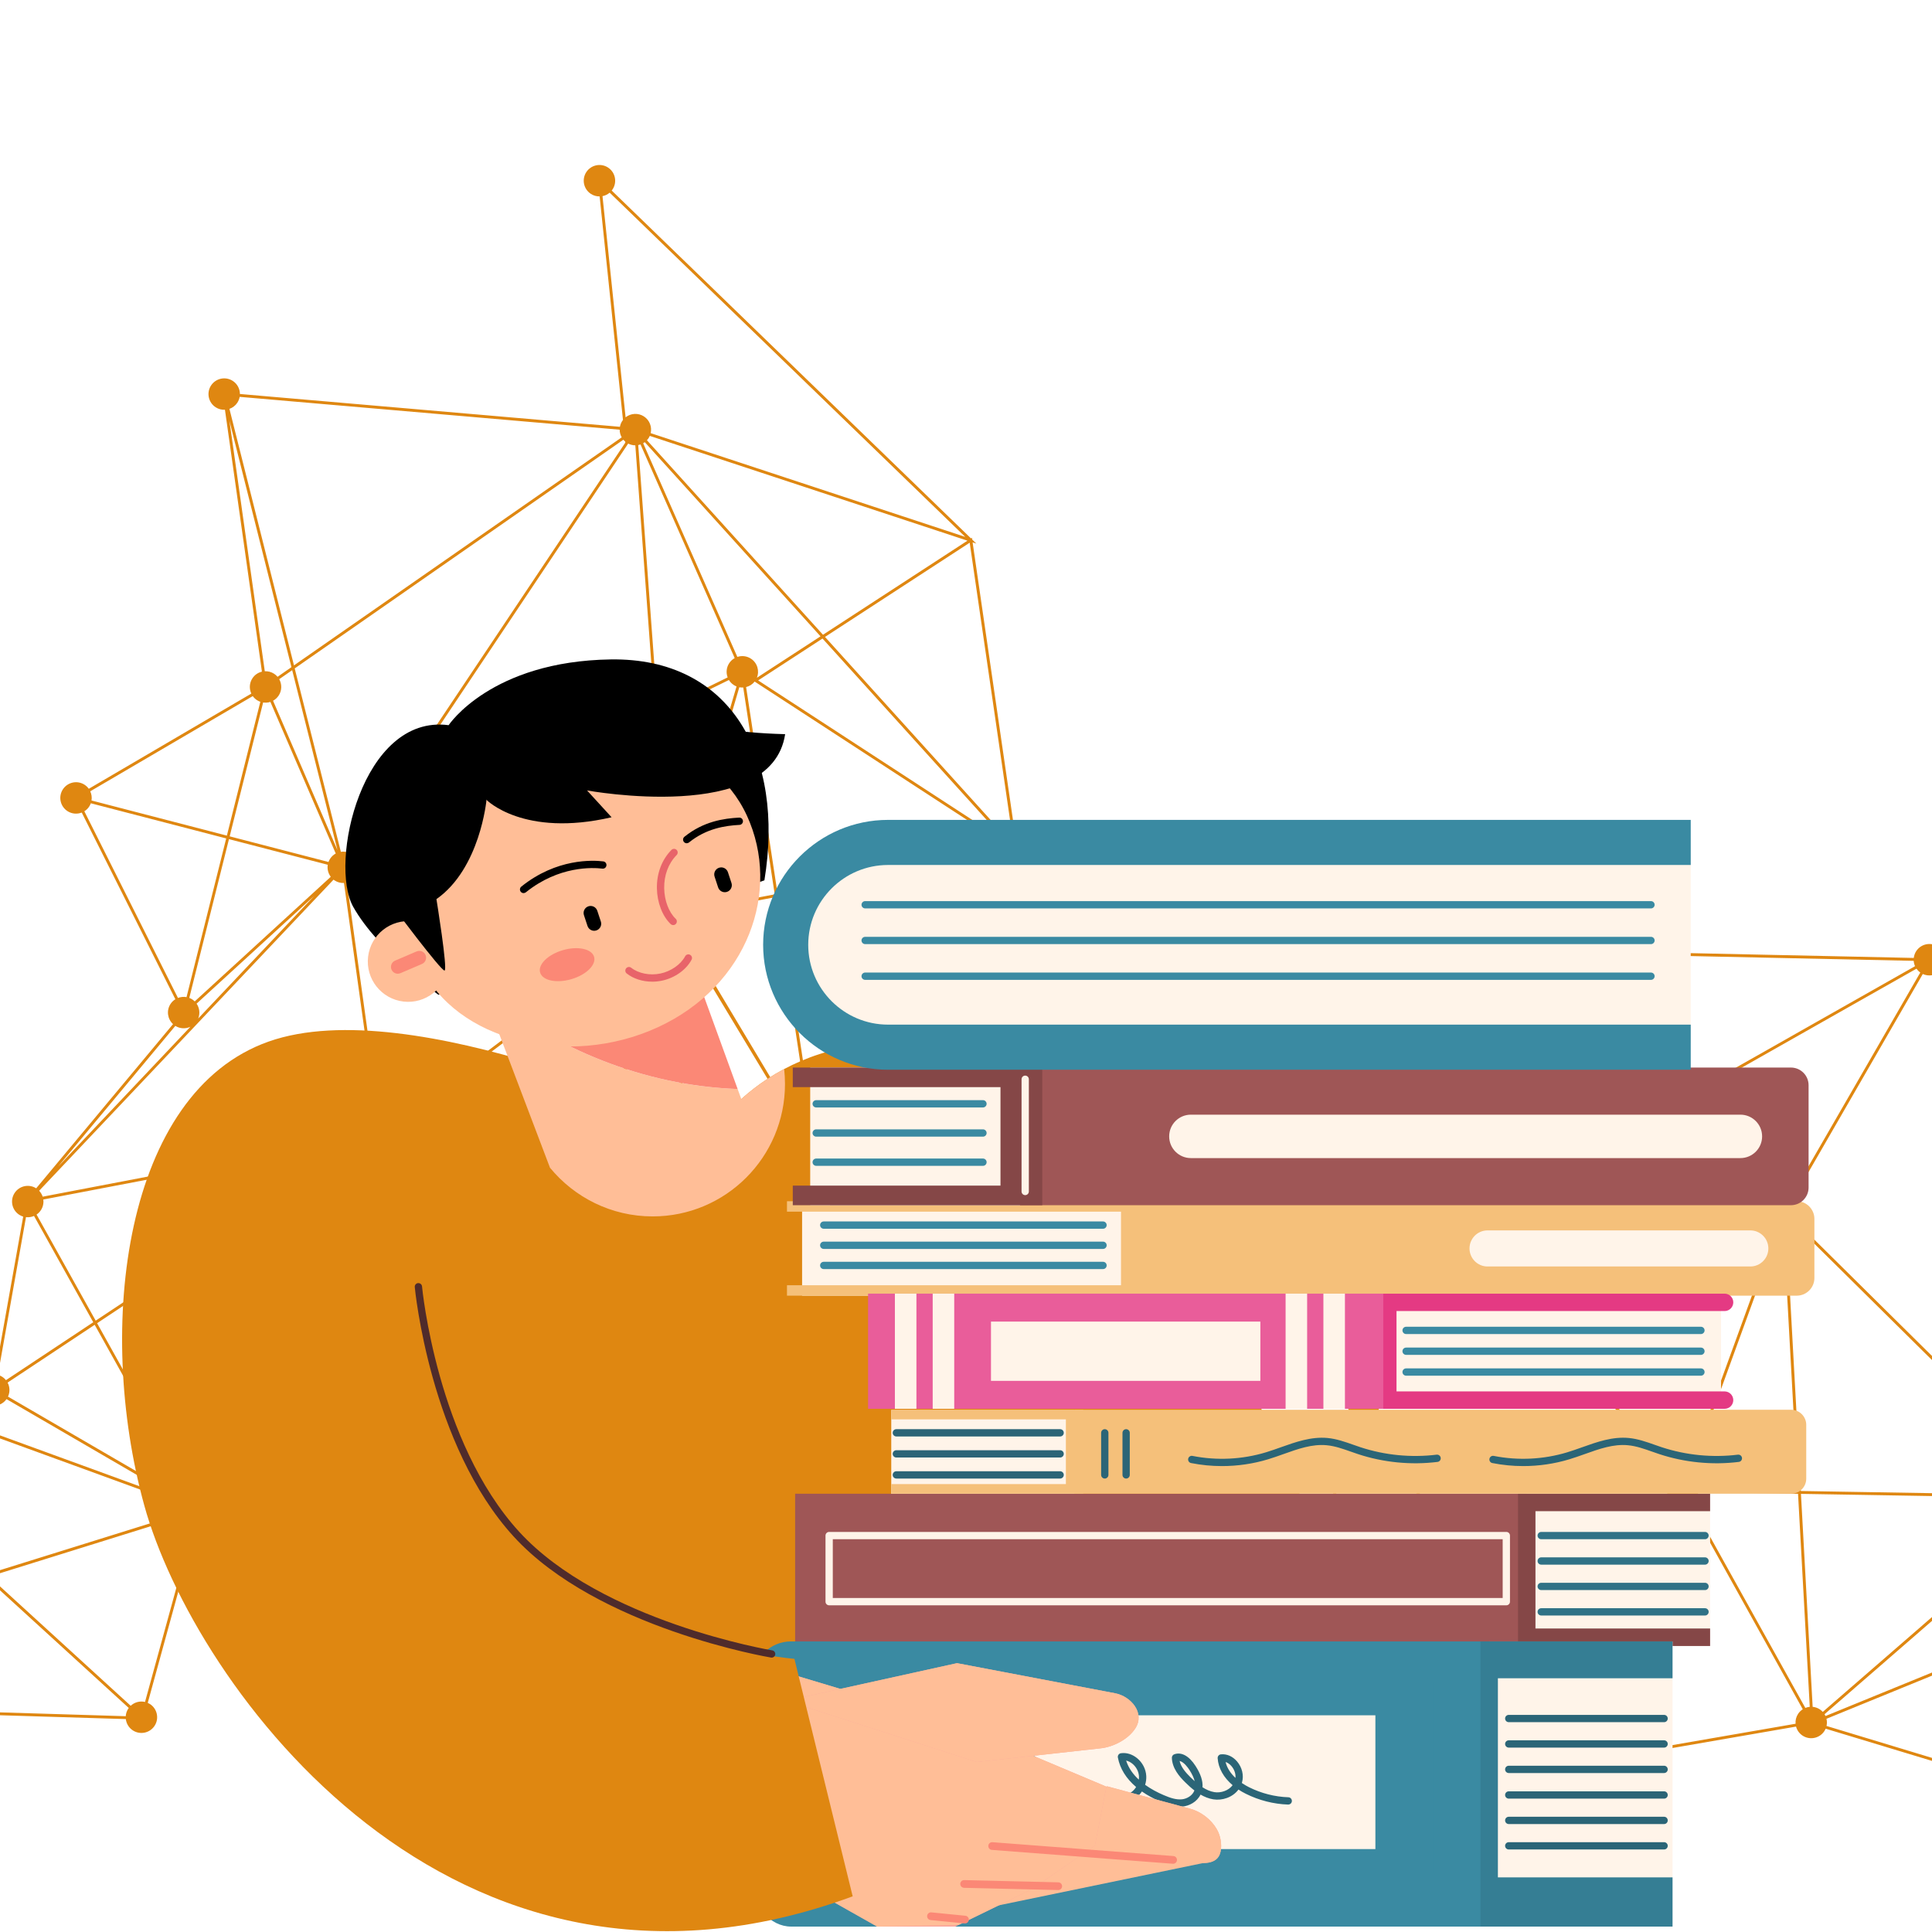 <svg width="460" height="460" viewBox="0 0 460 460" fill="none" xmlns="http://www.w3.org/2000/svg">
<rect x="0" y="0" width="460" height="460" fill="#333333" stroke="none"/>
<g clip-path="url(#clip0_760_11926)">
<rect width="460" height="460" fill="white"/>
<path d="M672.064 422.565C670.706 421.679 668.988 421.793 667.765 422.72L609.352 358.735C609.486 358.589 609.611 358.432 609.724 358.263C610.851 356.529 610.362 354.213 608.631 353.084C606.901 351.955 604.582 352.446 603.453 354.177C603.272 354.454 603.137 354.745 603.037 355.046L556.137 344.235C556.323 342.847 555.725 341.414 554.474 340.601C552.744 339.472 550.425 339.963 549.296 341.693C548.798 342.46 548.616 343.341 548.716 344.182L497.032 355.298C496.78 354.498 496.261 353.777 495.504 353.282C494.682 352.748 493.732 352.581 492.837 352.731L460.667 232.01C461.398 231.744 462.053 231.246 462.512 230.545C463.641 228.815 463.15 226.496 461.42 225.367C459.689 224.238 457.37 224.729 456.241 226.459C455.914 226.964 455.727 227.518 455.663 228.077L304.661 224.844C305.522 223.16 304.989 221.062 303.37 220.006C301.639 218.877 299.32 219.368 298.191 221.099C298.088 221.257 298.004 221.419 297.929 221.587L245.503 203.273C245.876 201.768 245.288 200.129 243.917 199.236C243.227 198.786 242.444 198.598 241.679 198.638L231.572 129.129L232.471 129.426L231.471 128.459L231.41 128.04L231.187 128.186L145.644 45.37C145.72 45.273 145.793 45.174 145.863 45.069C146.992 43.339 146.501 41.02 144.77 39.891C143.04 38.762 140.721 39.253 139.592 40.983C138.462 42.714 138.954 45.033 140.684 46.162C141.327 46.582 142.055 46.775 142.77 46.766L148.328 99.992C148.265 100.07 148.204 100.152 148.148 100.239C147.865 100.67 147.687 101.14 147.6 101.618L57.124 93.807C57.114 92.591 56.52 91.407 55.426 90.694C53.695 89.565 51.376 90.056 50.247 91.787C49.118 93.517 49.609 95.836 51.34 96.965C52.023 97.411 52.803 97.602 53.56 97.562L62.363 159.918C61.463 160.131 60.636 160.674 60.09 161.514C59.356 162.639 59.311 164.009 59.837 165.14L21.141 187.806C20.878 187.438 20.547 187.11 20.144 186.849C18.414 185.72 16.095 186.212 14.966 187.942C13.836 189.673 14.328 191.991 16.058 193.121C17.11 193.804 18.377 193.89 19.463 193.467L41.752 237.911C41.302 238.19 40.904 238.567 40.594 239.043C39.581 240.597 39.874 242.62 41.197 243.837L8.616 282.93C6.887 281.834 4.595 282.327 3.475 284.046C2.346 285.777 2.837 288.096 4.568 289.225C4.869 289.422 5.189 289.567 5.519 289.667L-1.17 327.228C-2.496 327.117 -3.84 327.719 -4.617 328.914C-4.82 329.225 -4.967 329.554 -5.066 329.892L-61.952 318.574C-61.812 317.223 -62.411 315.843 -63.628 315.052C-65.359 313.923 -67.678 314.414 -68.807 316.144C-69.936 317.875 -69.445 320.194 -67.714 321.323C-67.587 321.406 -67.457 321.475 -67.325 321.542L-97.894 401.44C-99.427 401.01 -101.126 401.598 -102.039 403C-103.168 404.731 -102.677 407.05 -100.947 408.179C-99.216 409.308 -96.897 408.817 -95.768 407.086C-95.445 406.593 -95.26 406.049 -95.193 405.501L29.958 409.304C30.084 410.368 30.662 411.369 31.629 411.999C33.36 413.128 35.679 412.637 36.808 410.906C37.937 409.176 37.446 406.857 35.715 405.728C35.543 405.617 35.363 405.525 35.181 405.443L46.84 362.975C48.297 363.268 49.855 362.674 50.715 361.352C50.995 360.923 51.175 360.456 51.262 359.982L155.227 365.942C155.268 367.118 155.863 368.255 156.921 368.947C158.651 370.077 160.97 369.585 162.099 367.855C163.229 366.124 162.737 363.806 161.007 362.676C160.609 362.417 160.179 362.248 159.744 362.155L165.376 314.32C166.629 314.351 167.871 313.754 168.605 312.623L168.438 312.925L275.63 372.156C274.908 373.804 275.458 375.776 277.012 376.789C277.814 377.312 278.741 377.482 279.618 377.348L291.961 427.046C291.206 427.308 290.528 427.809 290.06 428.533C288.932 430.266 289.422 432.582 291.152 433.712C292.883 434.841 295.202 434.35 296.331 432.619C296.771 431.945 296.963 431.179 296.93 430.431L373.602 420.306C373.81 421.223 374.356 422.06 375.205 422.613C376.936 423.742 379.254 423.251 380.384 421.52C380.853 420.799 381.04 419.978 380.973 419.182L427.632 411.094C427.863 411.952 428.396 412.73 429.198 413.253C430.929 414.382 433.247 413.891 434.377 412.16C434.496 411.977 434.593 411.785 434.677 411.594L517.769 436.753C517.506 438.193 518.106 439.713 519.408 440.562C520.389 441.199 521.557 441.32 522.594 440.989L546.921 495.381C546.388 495.668 545.916 496.089 545.56 496.632C544.431 498.362 544.922 500.681 546.653 501.81C548.386 502.938 550.702 502.448 551.831 500.718C551.838 500.704 551.846 500.691 551.855 500.68L594.463 517.556L616.985 526.477C616.702 527.93 617.296 529.476 618.613 530.336C620.344 531.465 622.663 530.974 623.792 529.243C624.669 527.896 624.566 526.2 623.666 524.979L659.266 485.23C659.309 485.259 659.35 485.293 659.397 485.323C661.128 486.453 663.446 485.961 664.575 484.231C665.705 482.5 665.214 480.181 663.483 479.052C663.072 478.785 662.628 478.609 662.175 478.521L669.792 429.435C671.092 429.514 672.396 428.915 673.156 427.744C674.286 426.013 673.794 423.695 672.064 422.565ZM620.633 523.459C619.418 523.468 618.234 524.063 617.521 525.157C617.384 525.369 617.273 525.589 617.181 525.811L591.643 515.697L552.171 500.064C552.307 499.725 552.388 499.374 552.42 499.021L621.886 488.728L620.631 523.456L620.633 523.459ZM375.579 416.129L356.954 386.067L397.789 357.292C398.017 357.558 398.284 357.8 398.592 358C398.737 358.097 398.89 358.174 399.044 358.247L378.189 415.855C377.308 415.626 376.379 415.728 375.579 416.129ZM296.036 428.149C295.808 427.883 295.542 427.64 295.233 427.44C295.052 427.323 294.87 427.228 294.681 427.147L323.838 338.266C324.685 338.46 325.57 338.35 326.337 337.968L356.024 385.882L296.038 428.151L296.036 428.149ZM69.566 159.563L80.349 202.415L65.014 166.841C65.54 166.555 66.004 166.135 66.359 165.597C67.149 164.384 67.142 162.887 66.477 161.711L69.566 159.563ZM56.516 95.87C56.797 95.436 56.977 94.969 57.064 94.49L147.539 102.307C147.544 102.944 147.711 103.571 148.027 104.127L69.995 158.421L54.626 97.349C55.376 97.086 56.05 96.584 56.519 95.868L56.516 95.87ZM456.299 230.64C456.543 230.988 456.848 231.297 457.211 231.556L426.325 285.09C424.668 284.325 422.654 284.869 421.628 286.446L388.52 269.027L456.299 230.64ZM659.322 479.096C659.257 479.143 659.19 479.191 659.129 479.242L626.74 436.257C626.972 436.045 627.18 435.808 627.359 435.535C627.828 434.819 628.012 434 627.952 433.207L638.695 431.379L659.322 479.096ZM564.403 375.461L552.723 364.226C552.797 364.135 552.868 364.038 552.935 363.935C553.352 363.294 553.547 362.573 553.541 361.864L565.529 360.668L620.638 429.564L564.403 375.461ZM552.246 364.724L593.089 404.017L621.3 431.158C621.225 431.249 621.155 431.347 621.088 431.449C620.715 432.021 620.522 432.655 620.49 433.294L549.712 436.048L550.124 365.622C550.898 365.553 551.643 365.247 552.245 364.728L552.246 364.724ZM627.835 432.527C627.606 431.663 627.073 430.881 626.266 430.357C625.487 429.847 624.588 429.67 623.732 429.784L607.755 359.798L638.413 430.728L627.832 432.529L627.835 432.527ZM604.543 359.352C605.322 359.862 606.221 360.039 607.078 359.925L623.06 429.937C622.748 430.04 622.447 430.183 622.169 430.365L566.353 360.585L602.917 356.93C603.106 357.891 603.661 358.776 604.546 359.35L604.543 359.352ZM602.844 356.244L565.836 359.944L555.025 346.429C555.223 346.237 555.408 346.02 555.564 345.781C555.744 345.504 555.88 345.212 555.979 344.912L602.879 355.723C602.855 355.897 602.841 356.073 602.843 356.249L602.844 356.244ZM552.237 347.471C553.028 347.509 553.818 347.302 554.484 346.861L565.015 360.024L553.473 361.179C553.284 360.219 552.729 359.333 551.844 358.759C551.478 358.519 551.082 358.357 550.677 358.259L552.237 347.471ZM546.221 362.982L502.277 380.939L494.999 359.825C495.628 359.541 496.188 359.083 496.597 358.46C496.87 358.04 497.046 357.584 497.136 357.121L546.06 361.875C546.059 362.249 546.113 362.622 546.221 362.982ZM433.994 407.591C433.787 407.366 433.549 407.157 433.279 406.981C432.75 406.637 432.17 406.444 431.585 406.39L428.799 355.682L489.728 356.701C489.781 357.381 490.015 358.037 490.416 358.6L433.992 407.593L433.994 407.591ZM164 307.137L146.637 271.295C147.137 271.009 147.584 270.606 147.918 270.087C148.082 269.835 148.208 269.571 148.306 269.298L162.58 271.29L164.649 306.928C164.425 306.978 164.208 307.048 163.995 307.136L164 307.137ZM1.903 332.53C2.41 331.443 2.352 330.202 1.809 329.185L22.546 315.429L45.336 356.32C44.996 356.576 44.69 356.891 44.444 357.266L1.906 332.528L1.903 332.53ZM45.922 355.958L23.121 315.045L87.638 272.25C87.88 272.548 88.169 272.817 88.509 273.037C88.547 273.061 88.588 273.083 88.626 273.107L48.824 355.785C47.86 355.445 46.815 355.52 45.924 355.956L45.922 355.958ZM422.715 291.624C422.86 291.72 423.008 291.797 423.162 291.87L401.58 351.248C400.55 350.977 399.452 351.162 398.569 351.745L369.315 315.29L421.546 290.4C421.83 290.877 422.22 291.298 422.715 291.624ZM398.031 352.18C397.832 352.372 397.653 352.585 397.494 352.826C397.331 353.074 397.208 353.335 397.111 353.604L328.213 335.786C328.32 335.459 328.38 335.128 328.394 334.796L368.671 315.601L398.028 352.182L398.031 352.18ZM328.356 334.046C328.279 333.57 328.116 333.109 327.866 332.694L346.141 297.673L347.909 294.281C349.045 294.749 350.32 294.62 351.333 293.982L368.235 315.043L328.361 334.042L328.356 334.046ZM347.288 293.957C347.288 293.957 347.29 293.96 347.292 293.962L345.53 297.341L327.401 332.083C327.198 331.864 326.964 331.661 326.701 331.488C326.265 331.205 325.793 331.024 325.315 330.937L318.366 299.267L345.828 292.142C346.099 292.861 346.59 293.508 347.285 293.959L347.288 293.957ZM421.249 289.776L368.87 314.738L351.877 293.561C352.096 293.357 352.296 293.126 352.466 292.864C352.82 292.319 353.015 291.718 353.062 291.111L421.045 288.95C421.08 289.23 421.15 289.507 421.249 289.776ZM303.187 226.383L346.842 288.032C346.601 288.247 346.381 288.497 346.195 288.778C345.655 289.609 345.489 290.572 345.649 291.476L318.222 298.589L302.451 226.708C302.708 226.627 302.951 226.517 303.185 226.38L303.187 226.383ZM317.554 298.764L285.642 307.044C285.361 306.383 284.889 305.799 284.241 305.378C283.989 305.215 283.723 305.086 283.451 304.991L294.014 257.547L300.846 226.856C301.159 226.896 301.471 226.898 301.777 226.858L317.554 298.764ZM152.502 105.82L166.362 137.256L174.927 156.689C174.411 156.976 173.956 157.386 173.61 157.917C172.93 158.958 172.842 160.209 173.251 161.287L156.618 169.434L151.957 105.966C152.144 105.931 152.326 105.882 152.504 105.822L152.502 105.82ZM192.694 272L162.027 220.767C162.38 220.507 162.702 220.184 162.953 219.793C163.39 219.12 163.582 218.36 163.553 217.612L184.558 213.62L193.403 271.745C193.157 271.805 192.917 271.891 192.689 271.999L192.694 272ZM163.467 216.926C163.259 216.01 162.714 215.168 161.86 214.614C161.646 214.474 161.425 214.361 161.195 214.27L176.027 163.632C176.336 163.691 176.65 163.709 176.96 163.691L184.454 212.939L163.464 216.928L163.467 216.926ZM173.553 161.908C173.835 162.369 174.218 162.779 174.702 163.096C174.914 163.233 175.138 163.349 175.363 163.439L170.058 181.524L160.51 214.071C160.303 214.032 160.096 214.014 159.888 214.009L156.67 170.174L173.554 161.903L173.553 161.908ZM159.201 214.063C158.204 214.23 157.278 214.794 156.682 215.707C156.441 216.078 156.278 216.474 156.181 216.879L85.463 206.694C85.488 206.176 85.406 205.662 85.222 205.178L156 170.507L159.198 214.065L159.201 214.063ZM84.866 208.546C85.107 208.175 85.269 207.779 85.367 207.374L156.085 217.559C156.045 218.312 156.239 219.065 156.636 219.712L122.267 245.589L84.638 208.857C84.719 208.757 84.794 208.653 84.864 208.543L84.866 208.546ZM157.051 220.264C157.263 220.495 157.502 220.706 157.774 220.885C157.857 220.941 157.943 220.985 158.027 221.032L145.679 264.42C144.516 264.133 143.274 264.421 142.356 265.199L122.767 246.076L157.051 220.264ZM146.823 264.911C146.664 264.808 146.498 264.723 146.332 264.646L158.668 221.305C159.004 221.413 159.346 221.47 159.69 221.483L162.542 270.588L148.48 268.626C148.701 267.216 148.101 265.739 146.828 264.912L146.823 264.911ZM160.378 221.442C160.678 221.398 160.974 221.319 161.256 221.203L192.091 272.362C191.74 272.621 191.426 272.942 191.173 273.331C190.93 273.704 190.766 274.105 190.67 274.517L163.238 270.689L160.38 221.445L160.378 221.442ZM279.065 306.469C279.035 306.516 279.01 306.563 278.982 306.613L231.001 288.702L197.924 276.353C198.132 275.585 198.084 274.779 197.81 274.05L257.728 244.805L280.782 305.049C280.101 305.327 279.496 305.805 279.065 306.469ZM196.055 272.06C195.434 271.73 194.757 271.597 194.094 271.637L185.244 213.487L238.27 203.408C238.48 204.137 238.911 204.806 239.54 205.307L196.055 272.06ZM238.139 202.73L185.138 212.803L177.647 163.583C178.43 163.39 179.15 162.948 179.678 162.279L238.552 200.631C238.201 201.294 238.068 202.024 238.139 202.73ZM178.789 156.82C177.793 156.172 176.605 156.06 175.559 156.408L169.315 142.241L153.134 105.534C153.266 105.457 153.397 105.372 153.521 105.279L195.361 151.509L180.209 161.374C180.878 159.743 180.321 157.819 178.789 156.82ZM149.564 105.615C150.107 105.894 150.689 106.026 151.268 106.029L155.949 169.763L84.922 204.555C84.705 204.197 84.427 203.873 84.09 203.596L149.564 105.615ZM84.157 209.349L121.713 246.009L93.318 267.388C93.107 267.157 92.867 266.946 92.595 266.766C91.912 266.32 91.136 266.131 90.382 266.168L82.588 210.141C83.158 210.006 83.698 209.74 84.157 209.349ZM93.733 267.94L122.211 246.499L141.872 265.692C141.791 265.793 141.717 265.897 141.646 266.006C141.277 266.571 141.085 267.2 141.048 267.833L94.261 269.435C94.195 268.909 94.015 268.401 93.733 267.945L93.733 267.94ZM165.339 306.843L163.28 271.39L190.576 275.2C190.529 276.235 190.909 277.262 191.664 278.017L167.311 307.329C166.691 306.978 166.01 306.819 165.342 306.841L165.339 306.843ZM167.879 307.727L192.198 278.456C192.222 278.472 192.244 278.491 192.269 278.507C193.999 279.636 196.318 279.145 197.447 277.415C197.534 277.281 197.612 277.14 197.68 276.998L271.667 304.621L278.686 307.24C278.599 307.481 278.538 307.728 278.501 307.974L169.157 309.989C169.017 309.126 168.583 308.315 167.88 307.722L167.879 307.727ZM285.853 307.704L317.703 299.443L324.603 330.884C323.46 330.906 322.35 331.451 321.636 332.436L285.672 309.912C285.96 309.198 286.011 308.431 285.852 307.709L285.853 307.704ZM402.677 351.734C402.532 351.638 402.384 351.561 402.231 351.488L423.813 292.11C424.079 292.179 424.35 292.219 424.618 292.227L428.066 354.982L404.36 354.587C404.273 353.465 403.689 352.396 402.673 351.733L402.677 351.734ZM490.322 354.381C489.989 354.89 489.804 355.451 489.741 356.017L428.762 354.999L425.31 292.192C425.986 292.092 426.633 291.809 427.169 291.359L490.566 354.05C490.479 354.155 490.396 354.265 490.322 354.381ZM421.304 287.063C421.145 287.453 421.052 287.858 421.029 288.266L353.057 290.427C353.016 290.036 352.909 289.654 352.747 289.29L387.805 269.435L421.307 287.061L421.304 287.063ZM352.404 288.69C352.137 288.304 351.793 287.964 351.376 287.688C350.132 286.878 348.589 286.905 347.399 287.622L303.751 225.984C303.931 225.831 304.098 225.661 304.249 225.468L387.075 269.048L352.403 288.683L352.404 288.69ZM299.275 226.283C299.561 226.47 299.863 226.607 300.171 226.705L282.782 304.819C282.333 304.749 281.878 304.76 281.442 304.85L258.349 244.502L298.123 225.09C298.404 225.555 298.789 225.964 299.275 226.283ZM257.48 244.159L197.507 273.43C197.282 273.06 196.994 272.722 196.635 272.439L240.121 205.687C240.992 206.147 241.974 206.227 242.873 205.976L257.483 244.157L257.48 244.159ZM238.93 200.056L180.517 162.003L195.833 152.033L239.111 199.851C239.048 199.917 238.989 199.984 238.93 200.056ZM154.032 104.817C154.171 104.667 154.299 104.508 154.415 104.332C154.531 104.155 154.624 103.97 154.708 103.784L230.348 128.734L195.949 151.131L154.034 104.82L154.032 104.817ZM148.416 104.702C148.549 104.858 148.697 105.007 148.858 105.143L148.883 105.392L83.514 203.217C82.772 202.813 81.945 202.69 81.157 202.811L70.168 159.146L148.411 104.702L148.416 104.702ZM21.484 188.406L60.18 165.74C60.443 166.108 60.775 166.436 61.177 166.696C61.433 166.866 61.705 166.99 61.983 167.089L54.02 198.956L21.792 190.593C21.914 189.848 21.803 189.086 21.486 188.409L21.484 188.406ZM62.653 167.256C63.235 167.346 63.828 167.296 64.378 167.116L79.94 203.216C79.414 203.502 78.95 203.922 78.595 204.46C78.432 204.708 78.309 204.969 78.213 205.233L54.687 199.129L62.653 167.256ZM78.04 205.9C77.876 206.908 78.131 207.944 78.752 208.761L46.361 238.43C46.185 238.254 45.985 238.092 45.768 237.949C45.545 237.803 45.309 237.687 45.07 237.595L54.516 199.794L78.037 205.897L78.04 205.9ZM46.805 238.962L74.829 213.291L47.192 242.497C47.671 241.319 47.51 239.987 46.805 238.962ZM79.421 209.443C79.506 209.509 79.594 209.573 79.686 209.636C80.369 210.082 81.145 210.271 81.899 210.234L89.692 266.261C88.787 266.474 87.958 267.018 87.411 267.858C86.929 268.597 86.745 269.446 86.826 270.262L10.16 284.922C9.991 284.406 9.706 283.922 9.321 283.514L79.421 209.438L79.421 209.443ZM86.958 270.94C87.032 271.193 87.127 271.439 87.253 271.676L22.783 314.441L8.706 289.184C9.106 288.912 9.459 288.562 9.74 288.129C10.249 287.35 10.424 286.453 10.312 285.599L86.955 270.942L86.958 270.94ZM8.101 289.514L22.205 314.819L1.421 328.605C1.178 328.307 0.889 328.038 0.549 327.817C0.217 327.601 -0.136 327.445 -0.501 327.345L6.188 289.801C6.842 289.873 7.5 289.773 8.099 289.511L8.101 289.514ZM-3.535 334.091C-1.846 335.191 0.395 334.751 1.551 333.124L43.916 357.762L-61.335 319.403L-5.216 330.568C-5.356 331.919 -4.757 333.3 -3.539 334.091L-3.535 334.091ZM-62.547 320.226C-62.454 320.083 -62.375 319.933 -62.305 319.781L43.922 358.496C43.8 359.046 43.804 359.611 43.93 360.15L-3.159 374.828L-62.704 320.435C-62.652 320.364 -62.599 320.297 -62.55 320.223L-62.547 320.226ZM49.618 356.173C49.562 356.136 49.503 356.106 49.446 356.075L89.244 273.408C90.305 273.806 91.476 273.688 92.431 273.134L111.05 299.237L50.05 356.505C49.914 356.386 49.775 356.273 49.618 356.173ZM92.993 272.733C93.254 272.509 93.488 272.248 93.685 271.942C94.055 271.377 94.247 270.748 94.283 270.115L141.071 268.513C141.154 269.171 141.415 269.804 141.828 270.336L111.559 298.755L92.994 272.728L92.993 272.733ZM142.306 270.845C142.442 270.964 142.583 271.079 142.74 271.18C143.43 271.63 144.213 271.818 144.975 271.779L158.086 362.175C157.735 362.26 157.398 362.394 157.08 362.579L111.966 299.331L142.308 270.848L142.306 270.845ZM158.769 362.074L145.66 271.681C145.776 271.653 145.893 271.621 146.007 271.578L163.393 307.464C162.981 307.737 162.618 308.097 162.332 308.535C161.205 310.268 161.694 312.584 163.424 313.713C163.822 313.973 164.252 314.141 164.687 314.234L159.053 362.067C158.957 362.063 158.862 362.067 158.767 362.071L158.769 362.074ZM169.203 310.678L278.466 308.662C278.513 309.829 279.107 310.959 280.161 311.645C280.634 311.952 281.153 312.138 281.681 312.212L278.89 369.915C277.75 369.965 276.651 370.536 275.964 371.548L168.78 312.321C169.055 311.797 169.194 311.236 169.206 310.676L169.203 310.678ZM281.093 370.517C280.619 370.209 280.101 370.024 279.576 369.948L282.305 313.515L287.06 366.341L281.658 370.963C281.489 370.798 281.299 370.645 281.094 370.512L281.093 370.517ZM282.881 312.187C283.855 312.006 284.756 311.448 285.339 310.553C285.346 310.544 285.35 310.532 285.359 310.521L321.287 333.024C320.701 334.261 320.85 335.695 321.615 336.779L287.706 365.795L282.883 312.19L282.881 312.187ZM322.062 337.305C322.23 337.469 322.42 337.623 322.625 337.756C322.804 337.87 322.989 337.968 323.178 338.049L294.021 426.93C293.749 426.869 293.474 426.836 293.197 426.834L287.781 366.638L322.062 337.305ZM326.921 337.603C327.258 337.35 327.558 337.038 327.804 336.663C327.854 336.585 327.898 336.503 327.943 336.424L396.943 354.267C396.806 355.116 396.968 355.985 397.391 356.727L356.586 385.481L326.921 337.603ZM402.748 357.955C403.143 357.687 403.494 357.335 403.771 356.908C404.104 356.399 404.289 355.838 404.352 355.271L428.105 355.667L430.894 406.391C430.531 406.424 430.178 406.511 429.841 406.646L402.749 357.951L402.748 357.955ZM434.415 408.144L490.874 359.122C491.038 359.281 491.219 359.428 491.416 359.555C492.318 360.142 493.376 360.286 494.345 360.05L501.636 381.201L434.647 408.577C434.578 408.427 434.5 408.282 434.413 408.141L434.415 408.144ZM502.504 381.596L546.483 363.623C546.772 364.177 547.197 364.666 547.758 365.03C547.892 365.117 548.029 365.189 548.168 365.26L527.601 420.023L522.422 433.817C521.787 433.646 521.124 433.652 520.505 433.813L502.506 381.599L502.504 381.596ZM523.494 434.291C523.358 434.201 523.215 434.125 523.068 434.056L548.813 365.504C549.019 365.561 549.224 365.597 549.433 365.618L549.022 436.073L525.168 437.001C525.045 435.93 524.466 434.922 523.494 434.291ZM549.708 436.738L620.518 433.982C620.599 434.59 620.829 435.173 621.195 435.68L551.66 496.397C551.41 496.07 551.105 495.779 550.741 495.542C550.312 495.262 549.844 495.082 549.371 494.996L549.713 436.739L549.708 436.738ZM552.418 498.322C552.372 497.858 552.242 497.403 552.03 496.986L621.645 436.199C621.808 436.355 621.987 436.499 622.181 436.623C622.671 436.94 623.202 437.126 623.745 437.197L621.909 488.023L552.416 498.319L552.418 498.322ZM624.436 437.226C625.056 437.191 625.657 437.004 626.19 436.675L658.626 479.72C658.509 479.855 658.399 479.992 658.3 480.144C657.783 480.937 657.608 481.851 657.735 482.719L622.607 487.925L624.436 437.226ZM659.933 478.763L639.401 431.262L666.409 426.667C666.639 427.53 667.171 428.313 667.978 428.836C668.335 429.07 668.717 429.23 669.109 429.328L661.486 478.448C660.952 478.443 660.424 478.548 659.933 478.763ZM667.257 423.185C667.123 423.331 666.998 423.489 666.885 423.658C666.416 424.374 666.232 425.193 666.292 425.986L639.118 430.61L608.384 359.502C608.543 359.415 608.699 359.312 608.844 359.2L667.257 423.185ZM548.86 344.86C549.112 345.66 549.631 346.381 550.387 346.877C550.754 347.116 551.15 347.279 551.555 347.377L549.995 358.165C548.708 358.098 547.421 358.698 546.668 359.854C546.394 360.274 546.219 360.73 546.129 361.193L497.205 356.439C497.206 356.286 497.197 356.131 497.181 355.977L548.865 344.861L548.86 344.86ZM492.17 352.914C491.769 353.06 491.392 353.274 491.055 353.557L427.657 290.866C427.744 290.762 427.827 290.652 427.901 290.535C429.004 288.845 428.558 286.595 426.923 285.44L457.809 231.906C458.51 232.229 459.27 232.319 459.997 232.195L492.167 352.916L492.17 352.914ZM455.643 228.774C455.674 229.21 455.783 229.642 455.963 230.044L387.796 268.648L305.919 225.567L455.646 228.772L455.643 228.774ZM297.694 222.246C297.508 222.99 297.561 223.767 297.825 224.47L258.108 243.855L243.521 205.731C244.105 205.442 244.624 205.004 245.004 204.418C245.107 204.26 245.191 204.098 245.267 203.93L297.692 222.244L297.694 222.246ZM240.99 198.744C240.502 198.863 240.037 199.079 239.627 199.385L196.425 151.649L230.881 129.215L240.993 198.742L240.99 198.744ZM143.457 46.7C144.078 46.576 144.67 46.294 145.161 45.871L229.818 127.83L154.924 103.129C155.264 101.643 154.674 100.036 153.323 99.153C151.936 98.25 150.179 98.387 148.951 99.36L143.453 46.7L143.457 46.7ZM54.633 100.214L69.388 158.849L66.086 161.145C65.857 160.871 65.584 160.625 65.268 160.421C64.585 159.975 63.804 159.785 63.045 159.821L54.631 100.211L54.633 100.214ZM20.081 193.162C20.532 192.883 20.932 192.505 21.239 192.031C21.402 191.783 21.522 191.523 21.621 191.258L53.856 199.624L44.412 237.41C43.722 237.282 43.016 237.357 42.37 237.606L20.081 193.162ZM41.748 244.259C42.866 244.958 44.217 244.996 45.334 244.467L13.81 277.778L41.745 244.261L41.748 244.259ZM-66.683 321.793C-65.448 322.138 -64.112 321.822 -63.157 320.954L-3.91 375.072L-95.446 403.606C-95.725 402.935 -96.202 402.338 -96.856 401.909C-96.983 401.825 -97.115 401.754 -97.245 401.69L-66.681 321.791L-66.683 321.793ZM-95.172 404.811C-95.183 404.628 -95.204 404.444 -95.244 404.264L-3.325 375.613L30.658 406.658C30.617 406.713 30.576 406.768 30.536 406.825C30.173 407.381 29.981 407.998 29.939 408.618L-95.172 404.811ZM34.529 405.225C33.321 404.941 32.036 405.276 31.119 406.138L-2.557 375.375L44.158 360.814C44.441 361.461 44.907 362.037 45.541 362.45C45.746 362.584 45.961 362.694 46.181 362.783L34.529 405.225ZM51.325 359.297C51.321 358.476 51.047 357.67 50.532 357.014L111.464 299.812L156.524 362.984C156.264 363.208 156.03 363.468 155.832 363.775C155.531 364.239 155.348 364.744 155.269 365.258L51.327 359.299L51.325 359.297ZM282.193 375.699C283.053 374.377 282.97 372.713 282.111 371.497L287.141 367.192L292.445 426.136L280.29 377.183C281.044 376.921 281.723 376.42 282.193 375.694L282.193 375.699ZM296.838 429.749C296.755 429.388 296.62 429.039 296.434 428.718L356.388 386.47L374.993 416.497C374.655 416.75 374.353 417.063 374.11 417.436C373.67 418.111 373.477 418.876 373.511 419.625L296.838 429.749ZM380.857 418.501C380.626 417.643 380.093 416.865 379.291 416.342C379.146 416.246 378.993 416.168 378.839 416.095L399.695 358.487C400.518 358.702 401.381 358.626 402.147 358.291L429.229 406.967C428.794 407.243 428.405 407.614 428.107 408.077C427.638 408.798 427.451 409.619 427.518 410.416L380.859 418.504L380.857 418.501ZM434.891 410.936C435.018 410.37 435.009 409.787 434.874 409.234L501.863 381.858L519.852 434.045C519.245 434.33 518.704 434.78 518.313 435.385C518.166 435.613 518.047 435.846 517.955 436.091L434.885 410.94L434.891 410.936ZM523.23 440.721C523.764 440.434 524.236 440.013 524.592 439.47C524.952 438.916 525.145 438.307 525.186 437.692L549.02 436.767L548.677 494.939C548.297 494.942 547.919 495 547.56 495.116L523.23 440.721ZM623.203 524.461C623.049 524.316 622.882 524.184 622.699 524.065C622.269 523.782 621.801 523.602 621.323 523.515L622.581 488.626L657.897 483.393C658.069 483.902 658.354 484.378 658.74 484.777L623.201 524.458L623.203 524.461Z" fill="#DF8711"/>
<path d="M129.71 421.579H333.821C333.821 421.579 287.009 266.861 231.766 251.256C211.562 245.564 196.71 249.199 186.706 254.532C175.79 260.329 170.656 268.167 170.656 268.167L150.988 270.763C150.988 270.763 142.469 273.841 130.945 278.029C107.306 286.585 70.997 299.79 69.242 300.666C66.646 301.973 129.71 421.582 129.71 421.582V421.579Z" fill="#DF8711"/>
<path d="M427.793 286.007H269.386V308.492H427.793C430.116 308.492 432 306.607 432 304.285V290.211C432 287.889 430.116 286.004 427.793 286.004V286.007Z" fill="#F5C07A"/>
<path d="M269.386 308.491H190.973V286.007H269.386V308.491Z" fill="#FFF4E9"/>
<path d="M196.128 292.56H262.625C263.105 292.56 263.494 292.171 263.494 291.691C263.494 291.212 263.105 290.823 262.625 290.823H196.128C195.649 290.823 195.259 291.212 195.259 291.691C195.259 292.171 195.649 292.56 196.128 292.56Z" fill="#3A8AA2"/>
<path d="M196.128 297.364H262.625C263.105 297.364 263.494 296.975 263.494 296.495C263.494 296.016 263.105 295.627 262.625 295.627H196.128C195.649 295.627 195.259 296.016 195.259 296.495C195.259 296.975 195.649 297.364 196.128 297.364Z" fill="#3A8AA2"/>
<path d="M196.128 302.163H262.625C263.105 302.163 263.494 301.774 263.494 301.294C263.494 300.815 263.105 300.426 262.625 300.426H196.128C195.649 300.426 195.259 300.815 195.259 301.294C195.259 301.774 195.649 302.163 196.128 302.163Z" fill="#3A8AA2"/>
<path d="M187.374 306.01H266.904V288.492H187.374V286.008H273.678V308.492H187.374V306.007V306.01Z" fill="#F5C07A"/>
<path d="M354.181 301.545H416.74C419.111 301.545 421.037 299.622 421.037 297.248C421.037 294.877 419.114 292.951 416.74 292.951H354.181C351.81 292.951 349.884 294.874 349.884 297.248C349.884 299.619 351.807 301.545 354.181 301.545Z" fill="#FFF4E9"/>
<path d="M363.51 355.791H407.169V391.903H363.51V355.791Z" fill="#FFF4E9"/>
<path d="M363.509 391.906H189.317V355.652H363.509V391.906Z" fill="#9F5656"/>
<path d="M407.169 355.649H361.432V391.904H407.169V387.738H365.587V359.805H407.169V355.649Z" fill="#854747"/>
<path d="M366.957 384.645H405.957C406.436 384.645 406.825 384.256 406.825 383.776C406.825 383.297 406.436 382.908 405.957 382.908H366.957C366.478 382.908 366.089 383.297 366.089 383.776C366.089 384.256 366.478 384.645 366.957 384.645Z" fill="#307286"/>
<path d="M366.957 378.591H405.957C406.436 378.591 406.825 378.201 406.825 377.722C406.825 377.242 406.436 376.853 405.957 376.853H366.957C366.478 376.853 366.089 377.242 366.089 377.722C366.089 378.201 366.478 378.591 366.957 378.591Z" fill="#307286"/>
<path d="M366.957 372.535H405.957C406.436 372.535 406.825 372.146 406.825 371.667C406.825 371.187 406.436 370.798 405.957 370.798H366.957C366.478 370.798 366.089 371.187 366.089 371.667C366.089 372.146 366.478 372.535 366.957 372.535Z" fill="#307286"/>
<path d="M366.957 366.483H405.957C406.436 366.483 406.825 366.094 406.825 365.615C406.825 365.135 406.436 364.746 405.957 364.746H366.957C366.478 364.746 366.089 365.135 366.089 365.615C366.089 366.094 366.478 366.483 366.957 366.483Z" fill="#307286"/>
<path d="M197.417 382.217H358.649C359.129 382.217 359.518 381.828 359.518 381.348V365.612C359.518 365.132 359.129 364.743 358.649 364.743H197.417C196.937 364.743 196.548 365.132 196.548 365.612V381.348C196.548 381.828 196.937 382.217 197.417 382.217ZM357.781 380.48H198.285V366.48H357.781V380.48Z" fill="#FFF4E9"/>
<path d="M188.615 458.71H353.484V390.81H188.344C183.348 390.81 179.291 394.867 179.291 399.862V448.79C179.291 453.786 183.348 458.71 188.344 458.71H188.615Z" fill="#3A8AA2"/>
<path d="M354.564 390.812H398.224V457.848H354.564V390.812Z" fill="#FFF4E9"/>
<path d="M398.224 390.812H352.486V458.71H375.355H398.224V446.994H356.642V399.586H398.224V390.812Z" fill="#357E94"/>
<path d="M205.266 408.404H327.474V440.256H205.266V408.404Z" fill="#FFF4E9"/>
<path d="M359.226 422.151H396.213C396.692 422.151 397.081 421.762 397.081 421.282C397.081 420.803 396.692 420.414 396.213 420.414H359.226C358.747 420.414 358.358 420.803 358.358 421.282C358.358 421.762 358.747 422.151 359.226 422.151Z" fill="#2B6577"/>
<path d="M359.226 416.096H396.213C396.692 416.096 397.081 415.707 397.081 415.228C397.081 414.748 396.692 414.359 396.213 414.359H359.226C358.747 414.359 358.358 414.748 358.358 415.228C358.358 415.707 358.747 416.096 359.226 416.096Z" fill="#2B6577"/>
<path d="M359.226 410.042H396.212C396.692 410.042 397.081 409.652 397.081 409.173C397.081 408.693 396.692 408.304 396.212 408.304H359.226C358.747 408.304 358.358 408.693 358.358 409.173C358.358 409.652 358.747 410.042 359.226 410.042Z" fill="#2B6577"/>
<path d="M359.226 440.352H396.213C396.692 440.352 397.081 439.963 397.081 439.483C397.081 439.004 396.692 438.615 396.213 438.615H359.226C358.747 438.615 358.358 439.004 358.358 439.483C358.358 439.963 358.747 440.352 359.226 440.352Z" fill="#2B6577"/>
<path d="M359.226 434.299H396.213C396.692 434.299 397.081 433.91 397.081 433.431C397.081 432.951 396.692 432.562 396.213 432.562H359.226C358.747 432.562 358.358 432.951 358.358 433.431C358.358 433.91 358.747 434.299 359.226 434.299Z" fill="#2B6577"/>
<path d="M359.226 428.245H396.213C396.692 428.245 397.081 427.855 397.081 427.376C397.081 426.897 396.692 426.507 396.213 426.507H359.226C358.747 426.507 358.358 426.897 358.358 427.376C358.358 427.855 358.747 428.245 359.226 428.245Z" fill="#2B6577"/>
<path d="M192.437 446.935C192.916 446.935 193.306 446.546 193.306 446.066V400.37C193.306 399.891 192.916 399.501 192.437 399.501C191.958 399.501 191.568 399.891 191.568 400.37V446.066C191.568 446.546 191.958 446.935 192.437 446.935Z" fill="#3A8AA2"/>
<path d="M184.845 446.935C185.325 446.935 185.714 446.546 185.714 446.066V400.37C185.714 399.891 185.325 399.501 184.845 399.501C184.366 399.501 183.977 399.891 183.977 400.37V446.066C183.977 446.546 184.366 446.935 184.845 446.935Z" fill="#3A8AA2"/>
<path d="M348.037 446.935C348.516 446.935 348.905 446.546 348.905 446.067V400.371C348.905 399.891 348.516 399.502 348.037 399.502C347.557 399.502 347.168 399.891 347.168 400.371V446.067C347.168 446.546 347.557 446.935 348.037 446.935Z" fill="#3A8AA2"/>
<path d="M340.444 446.935C340.923 446.935 341.312 446.546 341.312 446.067V400.371C341.312 399.891 340.923 399.502 340.444 399.502C339.964 399.502 339.575 399.891 339.575 400.371V446.067C339.575 446.546 339.964 446.935 340.444 446.935Z" fill="#3A8AA2"/>
<path d="M280.925 430.157C281.136 430.157 281.345 430.149 281.559 430.129C283.155 429.974 284.99 429.038 285.843 427.283C286.776 427.824 287.784 428.237 288.874 428.414C290.988 428.76 293.483 427.961 294.872 426.084C295.416 426.443 296.001 426.78 296.623 427.09C299.757 428.654 303.239 429.543 306.693 429.657C307.193 429.657 307.575 429.299 307.59 428.817C307.606 428.337 307.232 427.938 306.753 427.92C303.546 427.814 300.311 426.992 297.401 425.535C296.95 425.311 296.337 424.973 295.674 424.522C295.692 424.468 295.708 424.411 295.723 424.357C296.192 422.71 295.741 420.813 294.548 419.406C293.499 418.166 292.089 417.56 290.686 417.702C290.225 417.753 289.887 418.161 289.918 418.625C290.078 420.996 291.341 423.228 293.481 425.043C292.491 426.37 290.661 426.94 289.16 426.705C288.15 426.54 287.199 426.107 286.312 425.538C286.426 424.03 285.874 422.354 284.642 420.452C283.113 418.081 281.276 417.068 279.587 417.689C279.237 417.815 279.007 418.155 279.018 418.529C279.085 420.999 280.76 422.952 282.214 424.378C282.879 425.033 283.601 425.698 284.384 426.303C283.884 427.6 282.513 428.304 281.397 428.409C280.043 428.536 278.682 428.1 277.053 427.401C275.631 426.791 274.074 425.986 272.646 424.955C272.865 424.27 272.96 423.55 272.919 422.836C272.826 421.215 272.032 419.676 270.743 418.617C269.591 417.671 268.215 417.246 266.895 417.434C266.66 417.465 266.446 417.594 266.31 417.784C266.171 417.978 266.117 418.217 266.16 418.452C266.653 421.091 268.13 423.463 270.504 425.478C270.352 425.718 270.179 425.948 269.986 426.159C269.297 426.904 268.416 427.342 267.57 427.36C267.091 427.37 266.712 427.767 266.72 428.247C266.73 428.721 267.117 429.097 267.588 429.097H267.606C268.939 429.069 270.238 428.443 271.259 427.337C271.488 427.087 271.7 426.821 271.885 426.543C273.182 427.448 274.679 428.27 276.373 428.994C277.803 429.608 279.34 430.165 280.933 430.165L280.925 430.157ZM280.853 419.274C281.884 419.504 282.861 420.893 283.18 421.388C283.827 422.385 284.248 423.282 284.449 424.092C284.093 423.775 283.753 423.45 283.425 423.13C282.322 422.048 281.196 420.767 280.853 419.274ZM268.127 419.187C268.65 419.303 269.166 419.56 269.635 419.947C270.537 420.689 271.115 421.803 271.182 422.924C271.197 423.19 271.182 423.458 271.145 423.723C269.803 422.481 268.699 420.981 268.127 419.187ZM291.805 419.522C292.313 419.687 292.805 420.029 293.223 420.522C293.908 421.331 294.244 422.357 294.158 423.311C293.115 422.331 292.176 421.071 291.805 419.522Z" fill="#2B6577"/>
<path d="M234.063 430.046C234.272 430.046 234.483 430.038 234.692 430.018C236.285 429.863 238.123 428.927 238.976 427.172C239.909 427.713 240.917 428.123 242.01 428.301C244.121 428.646 246.619 427.847 248.008 425.971C248.552 426.329 249.134 426.667 249.758 426.976C252.895 428.543 256.377 429.43 259.829 429.543C260.264 429.536 260.71 429.185 260.723 428.703C260.739 428.224 260.362 427.821 259.883 427.806C256.682 427.703 253.447 426.878 250.531 425.422C250.08 425.197 249.467 424.86 248.804 424.409C248.822 424.355 248.838 424.298 248.853 424.244C249.322 422.597 248.871 420.699 247.678 419.289C246.629 418.05 245.224 417.434 243.817 417.588C243.355 417.64 243.018 418.047 243.049 418.511C243.208 420.882 244.469 423.115 246.611 424.929C245.618 426.259 243.781 426.829 242.291 426.592C241.28 426.427 240.329 425.994 239.442 425.424C239.553 423.916 239.004 422.241 237.772 420.339C236.238 417.972 234.401 416.967 232.717 417.575C232.367 417.702 232.137 418.042 232.148 418.416C232.215 420.888 233.89 422.839 235.344 424.264C236.009 424.916 236.731 425.584 237.514 426.187C237.014 427.484 235.643 428.187 234.527 428.296C233.176 428.427 231.818 427.986 230.184 427.288C228.761 426.68 227.204 425.873 225.776 424.842C225.995 424.156 226.09 423.437 226.049 422.723C225.956 421.102 225.162 419.565 223.874 418.503C222.724 417.557 221.36 417.129 220.025 417.318C219.791 417.349 219.579 417.477 219.44 417.668C219.301 417.862 219.247 418.101 219.291 418.336C219.783 420.975 221.257 423.347 223.631 425.365C223.479 425.605 223.307 425.834 223.113 426.043C222.425 426.788 221.543 427.226 220.698 427.244C220.219 427.254 219.84 427.651 219.847 428.131C219.858 428.61 220.172 429.005 220.734 428.981C222.067 428.953 223.366 428.327 224.387 427.221C224.616 426.971 224.825 426.705 225.01 426.427C226.307 427.334 227.804 428.154 229.498 428.881C230.934 429.494 232.473 430.051 234.06 430.051L234.063 430.046ZM233.988 419.163C235.019 419.393 235.996 420.782 236.316 421.274C236.96 422.272 237.38 423.169 237.581 423.978C237.228 423.661 236.885 423.336 236.558 423.017C235.455 421.934 234.328 420.656 233.986 419.163H233.988ZM221.263 419.076C221.786 419.192 222.301 419.449 222.77 419.836C223.673 420.578 224.25 421.692 224.317 422.816C224.332 423.079 224.317 423.349 224.281 423.615C222.938 422.372 221.835 420.872 221.265 419.078L221.263 419.076ZM244.94 419.408C245.448 419.573 245.938 419.916 246.358 420.408C247.044 421.218 247.379 422.243 247.294 423.197C246.25 422.218 245.314 420.957 244.94 419.408Z" fill="#3A8AA2"/>
<path d="M212.204 335.732H255.863V355.65H212.204V335.732Z" fill="#FFF4E9"/>
<path d="M426.464 335.655H255.865V355.652H426.464C428.447 355.652 430.058 354.041 430.058 352.059V339.251C430.058 337.269 428.447 335.658 426.464 335.658V335.655Z" fill="#F5C07A"/>
<path d="M212.205 335.655H257.939V355.65H212.205V353.353H253.784V337.947H212.205V335.655Z" fill="#F5C07A"/>
<path d="M213.413 352.036H252.413C252.892 352.036 253.281 351.647 253.281 351.167C253.281 350.688 252.892 350.299 252.413 350.299H213.413C212.934 350.299 212.545 350.688 212.545 351.167C212.545 351.647 212.934 352.036 213.413 352.036Z" fill="#2B6577"/>
<path d="M213.413 347.028H252.413C252.892 347.028 253.281 346.639 253.281 346.159C253.281 345.68 252.892 345.291 252.413 345.291H213.413C212.934 345.291 212.545 345.68 212.545 346.159C212.545 346.639 212.934 347.028 213.413 347.028Z" fill="#2B6577"/>
<path d="M213.413 342.017H252.413C252.892 342.017 253.281 341.628 253.281 341.148C253.281 340.669 252.892 340.28 252.413 340.28H213.413C212.934 340.28 212.545 340.669 212.545 341.148C212.545 341.628 212.934 342.017 213.413 342.017Z" fill="#2B6577"/>
<path d="M263.043 352.036C263.523 352.036 263.912 351.647 263.912 351.167V341.151C263.912 340.671 263.523 340.282 263.043 340.282C262.564 340.282 262.175 340.671 262.175 341.151V351.167C262.175 351.647 262.564 352.036 263.043 352.036Z" fill="#2B6577"/>
<path d="M268.126 352.036C268.606 352.036 268.995 351.647 268.995 351.167V341.151C268.995 340.671 268.606 340.282 268.126 340.282C267.647 340.282 267.258 340.671 267.258 341.151V351.167C267.258 351.647 267.647 352.036 268.126 352.036Z" fill="#2B6577"/>
<path d="M362.672 349.066C366.389 349.066 370.103 348.525 373.668 347.445C374.872 347.081 376.073 346.653 377.274 346.226C380.811 344.965 384.151 343.767 387.636 344.107C389.572 344.292 391.41 344.939 393.356 345.625C393.933 345.829 394.511 346.032 395.091 346.223C401.14 348.215 407.682 348.855 414.003 348.074C414.48 348.017 414.817 347.581 414.758 347.105C414.699 346.63 414.25 346.29 413.791 346.349C407.718 347.097 401.442 346.481 395.635 344.573C395.067 344.385 394.5 344.187 393.936 343.986C391.977 343.295 389.951 342.581 387.804 342.377C383.935 342.009 380.254 343.318 376.694 344.589C375.519 345.006 374.346 345.426 373.168 345.782C367.51 347.496 361.455 347.795 355.653 346.643C355.181 346.545 354.725 346.857 354.632 347.324C354.54 347.795 354.844 348.252 355.315 348.344C357.741 348.826 360.21 349.066 362.677 349.066H362.672Z" fill="#2B6577"/>
<path d="M290.943 349.067C294.66 349.067 298.374 348.525 301.939 347.445C303.143 347.082 304.344 346.654 305.543 346.226C309.079 344.966 312.42 343.77 315.907 344.107C317.841 344.293 319.678 344.94 321.625 345.625C322.202 345.829 322.779 346.033 323.359 346.223C329.409 348.216 335.951 348.855 342.271 348.074C342.748 348.018 343.086 347.582 343.026 347.105C342.967 346.631 342.521 346.291 342.06 346.35C335.987 347.097 329.71 346.481 323.903 344.574C323.336 344.386 322.769 344.187 322.204 343.986C320.245 343.295 318.219 342.581 316.075 342.378C312.198 342.019 308.522 343.321 304.963 344.589C303.787 345.007 302.615 345.427 301.437 345.783C295.779 347.497 289.724 347.796 283.922 346.644C283.458 346.546 282.994 346.858 282.901 347.324C282.808 347.796 283.112 348.252 283.584 348.345C286.01 348.827 288.479 349.067 290.946 349.067H290.943Z" fill="#2B6577"/>
<path d="M328.357 309.748H409.769V333.696H328.357V309.748Z" fill="#FFF4E9"/>
<path d="M334.788 317.632H404.984C405.463 317.632 405.853 317.243 405.853 316.764C405.853 316.284 405.463 315.895 404.984 315.895H334.788C334.308 315.895 333.919 316.284 333.919 316.764C333.919 317.243 334.308 317.632 334.788 317.632Z" fill="#3A8AA2"/>
<path d="M334.788 322.589H404.984C405.463 322.589 405.853 322.2 405.853 321.72C405.853 321.241 405.463 320.852 404.984 320.852H334.788C334.308 320.852 333.919 321.241 333.919 321.72C333.919 322.2 334.308 322.589 334.788 322.589Z" fill="#3A8AA2"/>
<path d="M334.788 327.545H404.984C405.463 327.545 405.853 327.156 405.853 326.677C405.853 326.197 405.463 325.808 404.984 325.808H334.788C334.308 325.808 333.919 326.197 333.919 326.677C333.919 327.156 334.308 327.545 334.788 327.545Z" fill="#3A8AA2"/>
<path d="M332.502 312.152V331.288H410.614C411.759 331.288 412.687 332.216 412.687 333.361C412.687 334.505 411.759 335.433 410.614 335.433H328.357V308.01H410.614C411.759 308.01 412.687 308.938 412.687 310.082C412.687 311.227 411.759 312.155 410.614 312.155H332.502" fill="#E43A83"/>
<path d="M206.686 308.01H329.347V335.433H206.686V308.01Z" fill="#E95D9A"/>
<path d="M315.095 308.01H320.222V335.433H315.095V308.01Z" fill="#FFF4E9"/>
<path d="M306.096 308.009H311.223V335.433H306.096V308.009Z" fill="#FFF4E9"/>
<path d="M222.07 308.01H227.196V335.433H222.07V308.01Z" fill="#FFF4E9"/>
<path d="M213.07 308.01H218.197V335.433H213.07V308.01Z" fill="#FFF4E9"/>
<path d="M235.948 314.663H300.084V328.778H235.948V314.663Z" fill="#FFF4E9"/>
<path d="M426.41 254.178H197.618V286.953H426.41C428.732 286.953 430.616 285.068 430.616 282.746V258.385C430.616 256.062 428.732 254.178 426.41 254.178Z" fill="#9F5656"/>
<path d="M283.545 275.737H414.38C417.236 275.737 419.551 273.423 419.551 270.567C419.551 267.711 417.236 265.396 414.38 265.396H283.545C280.689 265.396 278.375 267.711 278.375 270.567C278.375 273.423 280.689 275.737 283.545 275.737Z" fill="#FFF4E9"/>
<path d="M192.905 254.178H242.872V286.953H192.905V254.178Z" fill="#FFF4E9"/>
<path d="M194.334 263.68H234.04C234.519 263.68 234.908 263.29 234.908 262.811C234.908 262.332 234.519 261.942 234.04 261.942H194.334C193.855 261.942 193.466 262.332 193.466 262.811C193.466 263.29 193.855 263.68 194.334 263.68Z" fill="#3A8AA2"/>
<path d="M194.334 270.631H234.04C234.519 270.631 234.909 270.242 234.909 269.763C234.909 269.283 234.519 268.894 234.04 268.894H194.334C193.855 268.894 193.466 269.283 193.466 269.763C193.466 270.242 193.855 270.631 194.334 270.631Z" fill="#3A8AA2"/>
<path d="M194.334 277.581H234.04C234.519 277.581 234.909 277.192 234.909 276.712C234.909 276.233 234.519 275.844 234.04 275.844H194.334C193.855 275.844 193.466 276.233 193.466 276.712C193.466 277.192 193.855 277.581 194.334 277.581Z" fill="#3A8AA2"/>
<path d="M188.759 282.29H238.211V258.841H188.759V254.178H248.16V286.953H188.759V282.29Z" fill="#854747"/>
<path d="M244.096 284.556C244.575 284.556 244.964 284.167 244.964 283.687V256.965C244.964 256.486 244.575 256.096 244.096 256.096C243.616 256.096 243.227 256.486 243.227 256.965V283.687C243.227 284.167 243.616 284.556 244.096 284.556Z" fill="#FFF4E9"/>
<path d="M402.554 199.575H211.444C197.992 199.575 187.068 210.499 187.068 223.951C187.068 237.404 197.992 248.328 211.444 248.328H402.554V199.575Z" fill="#FFF4E9"/>
<path d="M211.443 254.697H402.555V243.961H211.443C200.962 243.961 192.435 235.435 192.435 224.954C192.435 214.473 200.962 205.947 211.443 205.947H402.555V195.211H211.443C195.041 195.211 181.699 208.555 181.699 224.954C181.699 241.353 195.044 254.7 211.443 254.7V254.697Z" fill="#3A8AA2"/>
<path d="M263.556 425.304C263.556 425.304 283.31 430.628 283.35 430.64C285.945 431.339 288.336 433.164 289.69 435.488C290.587 437.026 290.975 439.097 290.616 440.849C289.945 444.146 286.083 443.73 283.552 443.277C278.701 442.41 273.862 441.507 268.997 440.693C263.42 439.76 257.845 438.826 252.268 437.893C252.261 437.893 252.195 437.874 252.19 437.879L263.556 425.306V425.304Z" fill="#FCA89B"/>
<path d="M263.556 425.304C263.556 425.304 283.31 430.628 283.35 430.64C285.945 431.339 288.336 433.164 289.69 435.488C290.587 437.026 290.975 439.097 290.616 440.849C289.945 444.146 286.083 443.73 283.552 443.277C278.701 442.41 273.862 441.507 268.997 440.693C263.42 439.76 257.845 438.826 252.268 437.893C252.261 437.893 252.195 437.874 252.19 437.879L263.556 425.306V425.304Z" fill="#FFBE97"/>
<path d="M286.759 443.523L236.005 454.02L254.629 425.09L286.759 443.523Z" fill="#FFBE97"/>
<path d="M182.131 396.738L123.748 410.647L208.848 458.711H227.441L245.731 449.783L260.688 439.425L263.433 425.397L228.066 410.504L182.131 396.738Z" fill="#FCA89B"/>
<path d="M182.131 396.738L123.748 410.647L208.848 458.711L228.268 458.289L245.731 449.783L260.688 439.425L263.433 425.397L228.066 410.504L182.131 396.738Z" fill="#FFBE97"/>
<path d="M187.279 404.943L227.861 395.993C227.861 395.993 265.492 403.157 265.515 403.161C269.221 403.867 272.706 407.828 270.313 411.518C268.621 414.127 265.113 415.932 262.076 416.265L232.558 419.525L187.276 404.943H187.279Z" fill="#FCA89B"/>
<path d="M187.279 404.943L227.861 395.993C227.861 395.993 265.492 403.157 265.515 403.161C269.221 403.867 272.706 407.828 270.313 411.518C268.621 414.127 265.113 415.932 262.076 416.265L232.558 419.525L187.276 404.943H187.279Z" fill="#FFBE97"/>
<path d="M235.726 440.307C235.85 440.387 235.997 440.44 236.156 440.452L279.242 443.748C279.748 443.787 280.19 443.408 280.229 442.902C280.268 442.397 279.891 441.951 279.383 441.916L236.296 438.619C235.791 438.58 235.349 438.96 235.31 439.465C235.282 439.813 235.453 440.128 235.726 440.307Z" fill="#FB8876"/>
<path d="M229.051 449.33C229.189 449.42 229.355 449.473 229.529 449.48L251.939 450.011C252.447 450.022 252.868 449.62 252.879 449.114C252.893 448.604 252.486 448.188 251.983 448.174L229.573 447.643C229.065 447.631 228.644 448.034 228.633 448.539C228.626 448.87 228.794 449.165 229.051 449.333V449.33Z" fill="#FB8876"/>
<path d="M221.16 457.011C221.28 457.089 221.418 457.14 221.57 457.156L229.666 457.963C230.172 458.013 230.62 457.643 230.671 457.14C230.722 456.636 230.356 456.183 229.848 456.133L221.751 455.326C221.245 455.275 220.797 455.645 220.747 456.149C220.712 456.503 220.88 456.829 221.16 457.011Z" fill="#FB8876"/>
<path d="M166.105 268.005C166.105 268.005 98.273 235.829 63.922 248.004C29.572 260.179 22.616 315.836 34.356 358.447C46.097 401.059 107.363 486.726 203.021 451.507L189.149 394.972C189.149 394.972 146.973 391.059 134.364 373.231C121.754 355.403 115.666 313.661 115.666 313.661L166.105 268.005Z" fill="#DF8711"/>
<path d="M130.945 278.024C136.742 285.092 145.547 289.621 155.388 289.621C172.8 289.621 186.902 275.501 186.902 258.089C186.902 256.891 186.83 255.692 186.706 254.527C175.79 260.324 170.656 268.162 170.656 268.162L150.988 270.758C150.988 270.758 142.469 273.836 130.945 278.024Z" fill="#FFBE97"/>
<path d="M181.22 274.663L130.946 278.027L115.021 236.071C132.322 249.727 153.005 258.442 175.631 259.293L181.22 274.663Z" fill="#FFBE97"/>
<path d="M163.668 226.397L175.631 259.29C153.005 258.442 132.322 249.724 115.021 236.068L111.502 226.394H163.668V226.397Z" fill="#FB8876"/>
<path d="M106.816 172.662C106.816 172.662 116.881 157.415 145.441 157.005C174.001 156.595 186.846 180 182.002 209.602L104.383 236.844C104.383 236.844 89.976 226.377 84.107 215.924C78.238 205.472 86.241 169.942 106.816 172.662Z" fill="black"/>
<path d="M100.175 229.97C108.407 247.841 135.199 254.457 156.645 244.577C178.091 234.697 186.066 212.061 177.833 194.19C169.6 176.319 145.541 169.842 124.095 179.722C102.649 189.602 91.942 212.099 100.175 229.97Z" fill="#FFBE97"/>
<path d="M163.507 200.776C163.698 200.776 163.891 200.711 164.051 200.582C168.188 197.236 172.65 196.589 176.073 196.401C176.552 196.376 176.918 195.966 176.892 195.486C176.867 195.007 176.467 194.638 175.977 194.667C172.291 194.87 167.482 195.574 162.958 199.232C162.584 199.533 162.527 200.08 162.829 200.453C162.999 200.665 163.252 200.776 163.504 200.776H163.507Z" fill="black"/>
<path d="M124.665 212.641C124.856 212.641 125.049 212.579 125.209 212.45C133.078 206.117 141.139 206.537 143.422 206.815C143.91 206.882 144.332 206.534 144.389 206.06C144.448 205.583 144.108 205.15 143.634 205.093C141.18 204.789 132.524 204.335 124.121 211.099C123.747 211.401 123.688 211.947 123.99 212.321C124.162 212.535 124.413 212.646 124.668 212.646L124.665 212.641Z" fill="black"/>
<path d="M160.286 220.258C160.515 220.258 160.744 220.167 160.915 219.987C161.244 219.639 161.229 219.09 160.884 218.76C159.239 217.2 158.19 214.414 158.141 211.488C158.089 208.38 159.141 205.57 161.105 203.58C161.443 203.24 161.438 202.688 161.098 202.353C160.757 202.018 160.206 202.021 159.871 202.361C157.577 204.686 156.347 207.937 156.406 211.517C156.463 214.891 157.721 218.149 159.69 220.018C159.858 220.178 160.074 220.255 160.288 220.255L160.286 220.258Z" fill="#E8646A"/>
<path d="M141.992 221.53C142.868 221.242 143.347 220.296 143.059 219.419L142.213 216.852C141.925 215.976 140.979 215.496 140.102 215.785C139.226 216.074 138.746 217.02 139.035 217.896L139.881 220.463C140.169 221.34 141.115 221.819 141.992 221.53Z" fill="black"/>
<path d="M173.093 212.35C173.969 212.061 174.449 211.115 174.16 210.238L173.315 207.671C173.026 206.795 172.08 206.315 171.204 206.604C170.327 206.893 169.848 207.839 170.137 208.715L170.982 211.282C171.271 212.159 172.217 212.638 173.093 212.35Z" fill="black"/>
<path d="M128.598 231.55C129.152 233.457 132.477 234.171 136.026 233.14C139.576 232.109 142.004 229.727 141.45 227.817C140.896 225.91 137.57 225.196 134.021 226.227C130.472 227.258 128.044 229.64 128.598 231.55Z" fill="#FB8876"/>
<path d="M96.068 238.467C90.797 237.852 87.023 233.08 87.638 227.808C88.254 222.537 93.026 218.763 98.297 219.378C103.569 219.994 107.343 224.766 106.727 230.037C106.112 235.308 101.34 239.083 96.068 238.467Z" fill="#FFBE97"/>
<path d="M95.348 231.708L100.464 229.517C101.289 229.164 101.671 228.21 101.317 227.385C100.964 226.56 100.011 226.179 99.186 226.532L94.069 228.723C93.244 229.076 92.863 230.03 93.216 230.855C93.569 231.68 94.523 232.061 95.348 231.708Z" fill="#FB8876"/>
<path d="M115.832 190.442C115.832 190.442 124.621 199.451 145.616 194.585L139.775 188.2C139.775 188.2 183.736 196.304 186.938 174.801C161.674 174.154 159.29 167.906 145.629 169.133C138.324 169.791 130.011 171.817 123.817 175.882C121.324 177.516 119.018 179.575 117.533 182.192C116.762 183.552 114.437 189.007 115.832 190.437V190.442Z" fill="black"/>
<path d="M115.832 190.442C115.832 190.442 114.34 206.766 103.913 214.076C103.913 214.076 106.638 230.877 105.851 231.076C105.065 231.274 93.267 215.478 93.267 215.478C93.267 215.478 83.292 184.508 120.505 178.479L115.829 190.442H115.832Z" fill="black"/>
<path d="M109.473 179.426C109.669 179.426 109.865 179.359 110.027 179.224C119.98 170.925 133.566 167.174 146.369 169.2C151.921 170.077 157.291 171.999 161.812 173.762C166.17 175.464 170.521 177.335 174.746 179.328C175.179 179.534 175.697 179.346 175.901 178.913C176.105 178.48 175.919 177.961 175.486 177.758C171.225 175.75 166.838 173.86 162.441 172.146C157.832 170.35 152.352 168.391 146.64 167.489C133.347 165.39 119.248 169.28 108.914 177.894C108.545 178.201 108.496 178.748 108.803 179.116C108.973 179.322 109.221 179.428 109.471 179.428L109.473 179.426Z" fill="black"/>
<path d="M130.253 191.321C130.691 191.321 131.065 190.991 131.114 190.548C131.166 190.071 130.823 189.643 130.346 189.589C124.173 188.911 118.587 184.789 116.115 179.09C115.927 178.649 115.414 178.446 114.973 178.639C114.532 178.83 114.331 179.34 114.522 179.781C117.236 186.042 123.374 190.568 130.155 191.316C130.186 191.318 130.22 191.321 130.251 191.321H130.253Z" fill="black"/>
<path d="M152.399 184.351C152.726 184.351 153.051 184.346 153.376 184.338C153.855 184.325 154.234 183.928 154.224 183.449C154.211 182.969 153.822 182.572 153.334 182.601C145.545 182.81 137.621 180.629 131.004 176.523C130.597 176.27 130.061 176.396 129.808 176.804C129.556 177.211 129.68 177.747 130.089 178C136.711 182.111 144.596 184.351 152.399 184.351Z" fill="black"/>
<path d="M92.69 216.025C92.886 216.025 93.082 215.958 93.245 215.824C101.202 209.186 106.318 199.049 106.934 188.705C106.963 188.225 106.597 187.815 106.12 187.787C105.648 187.761 105.231 188.122 105.202 188.601C104.614 198.476 99.727 208.153 92.134 214.491C91.765 214.798 91.716 215.347 92.023 215.713C92.193 215.919 92.44 216.025 92.69 216.025Z" fill="black"/>
<path d="M155.289 233.733C156.068 233.733 156.854 233.653 157.627 233.488C160.661 232.844 163.355 230.936 164.659 228.508C164.886 228.085 164.729 227.56 164.306 227.333C163.883 227.106 163.357 227.266 163.131 227.686C162.079 229.645 159.777 231.256 157.267 231.787C154.758 232.323 152.024 231.782 150.291 230.418C149.913 230.122 149.369 230.189 149.072 230.563C148.776 230.939 148.84 231.485 149.217 231.782C150.82 233.045 153.016 233.73 155.289 233.73V233.733Z" fill="#E8646A"/>
<path d="M205.993 216.288H393.091C393.571 216.288 393.96 215.899 393.96 215.419C393.96 214.94 393.571 214.551 393.091 214.551H205.99C205.511 214.551 205.121 214.94 205.121 215.419C205.121 215.899 205.511 216.288 205.99 216.288H205.993Z" fill="#3A8AA2"/>
<path d="M205.993 224.791H393.091C393.571 224.791 393.96 224.402 393.96 223.922C393.96 223.443 393.571 223.054 393.091 223.054H205.99C205.511 223.054 205.121 223.443 205.121 223.922C205.121 224.402 205.511 224.791 205.99 224.791H205.993Z" fill="#3A8AA2"/>
<path d="M205.993 233.298H393.091C393.571 233.298 393.96 232.908 393.96 232.429C393.96 231.95 393.571 231.56 393.091 231.56H205.99C205.511 231.56 205.121 231.95 205.121 232.429C205.121 232.908 205.511 233.298 205.99 233.298H205.993Z" fill="#3A8AA2"/>
<path d="M183.726 394.672C184.143 394.672 184.512 394.371 184.581 393.945C184.659 393.471 184.336 393.025 183.865 392.948C183.46 392.881 143.172 386.073 123.6 364.689C104.026 343.303 100.515 306.654 100.484 306.286C100.44 305.809 100.015 305.469 99.541 305.5C99.064 305.541 98.711 305.963 98.754 306.443C98.788 306.817 102.348 344.04 122.322 365.862C142.301 387.692 183.174 394.595 183.586 394.659C183.633 394.667 183.679 394.672 183.728 394.672H183.726Z" fill="#4F2B2B"/>
</g>
<defs>
<clipPath id="clip0_760_11926">
<rect width="460" height="460" fill="white"/>
</clipPath>
</defs>
</svg>
